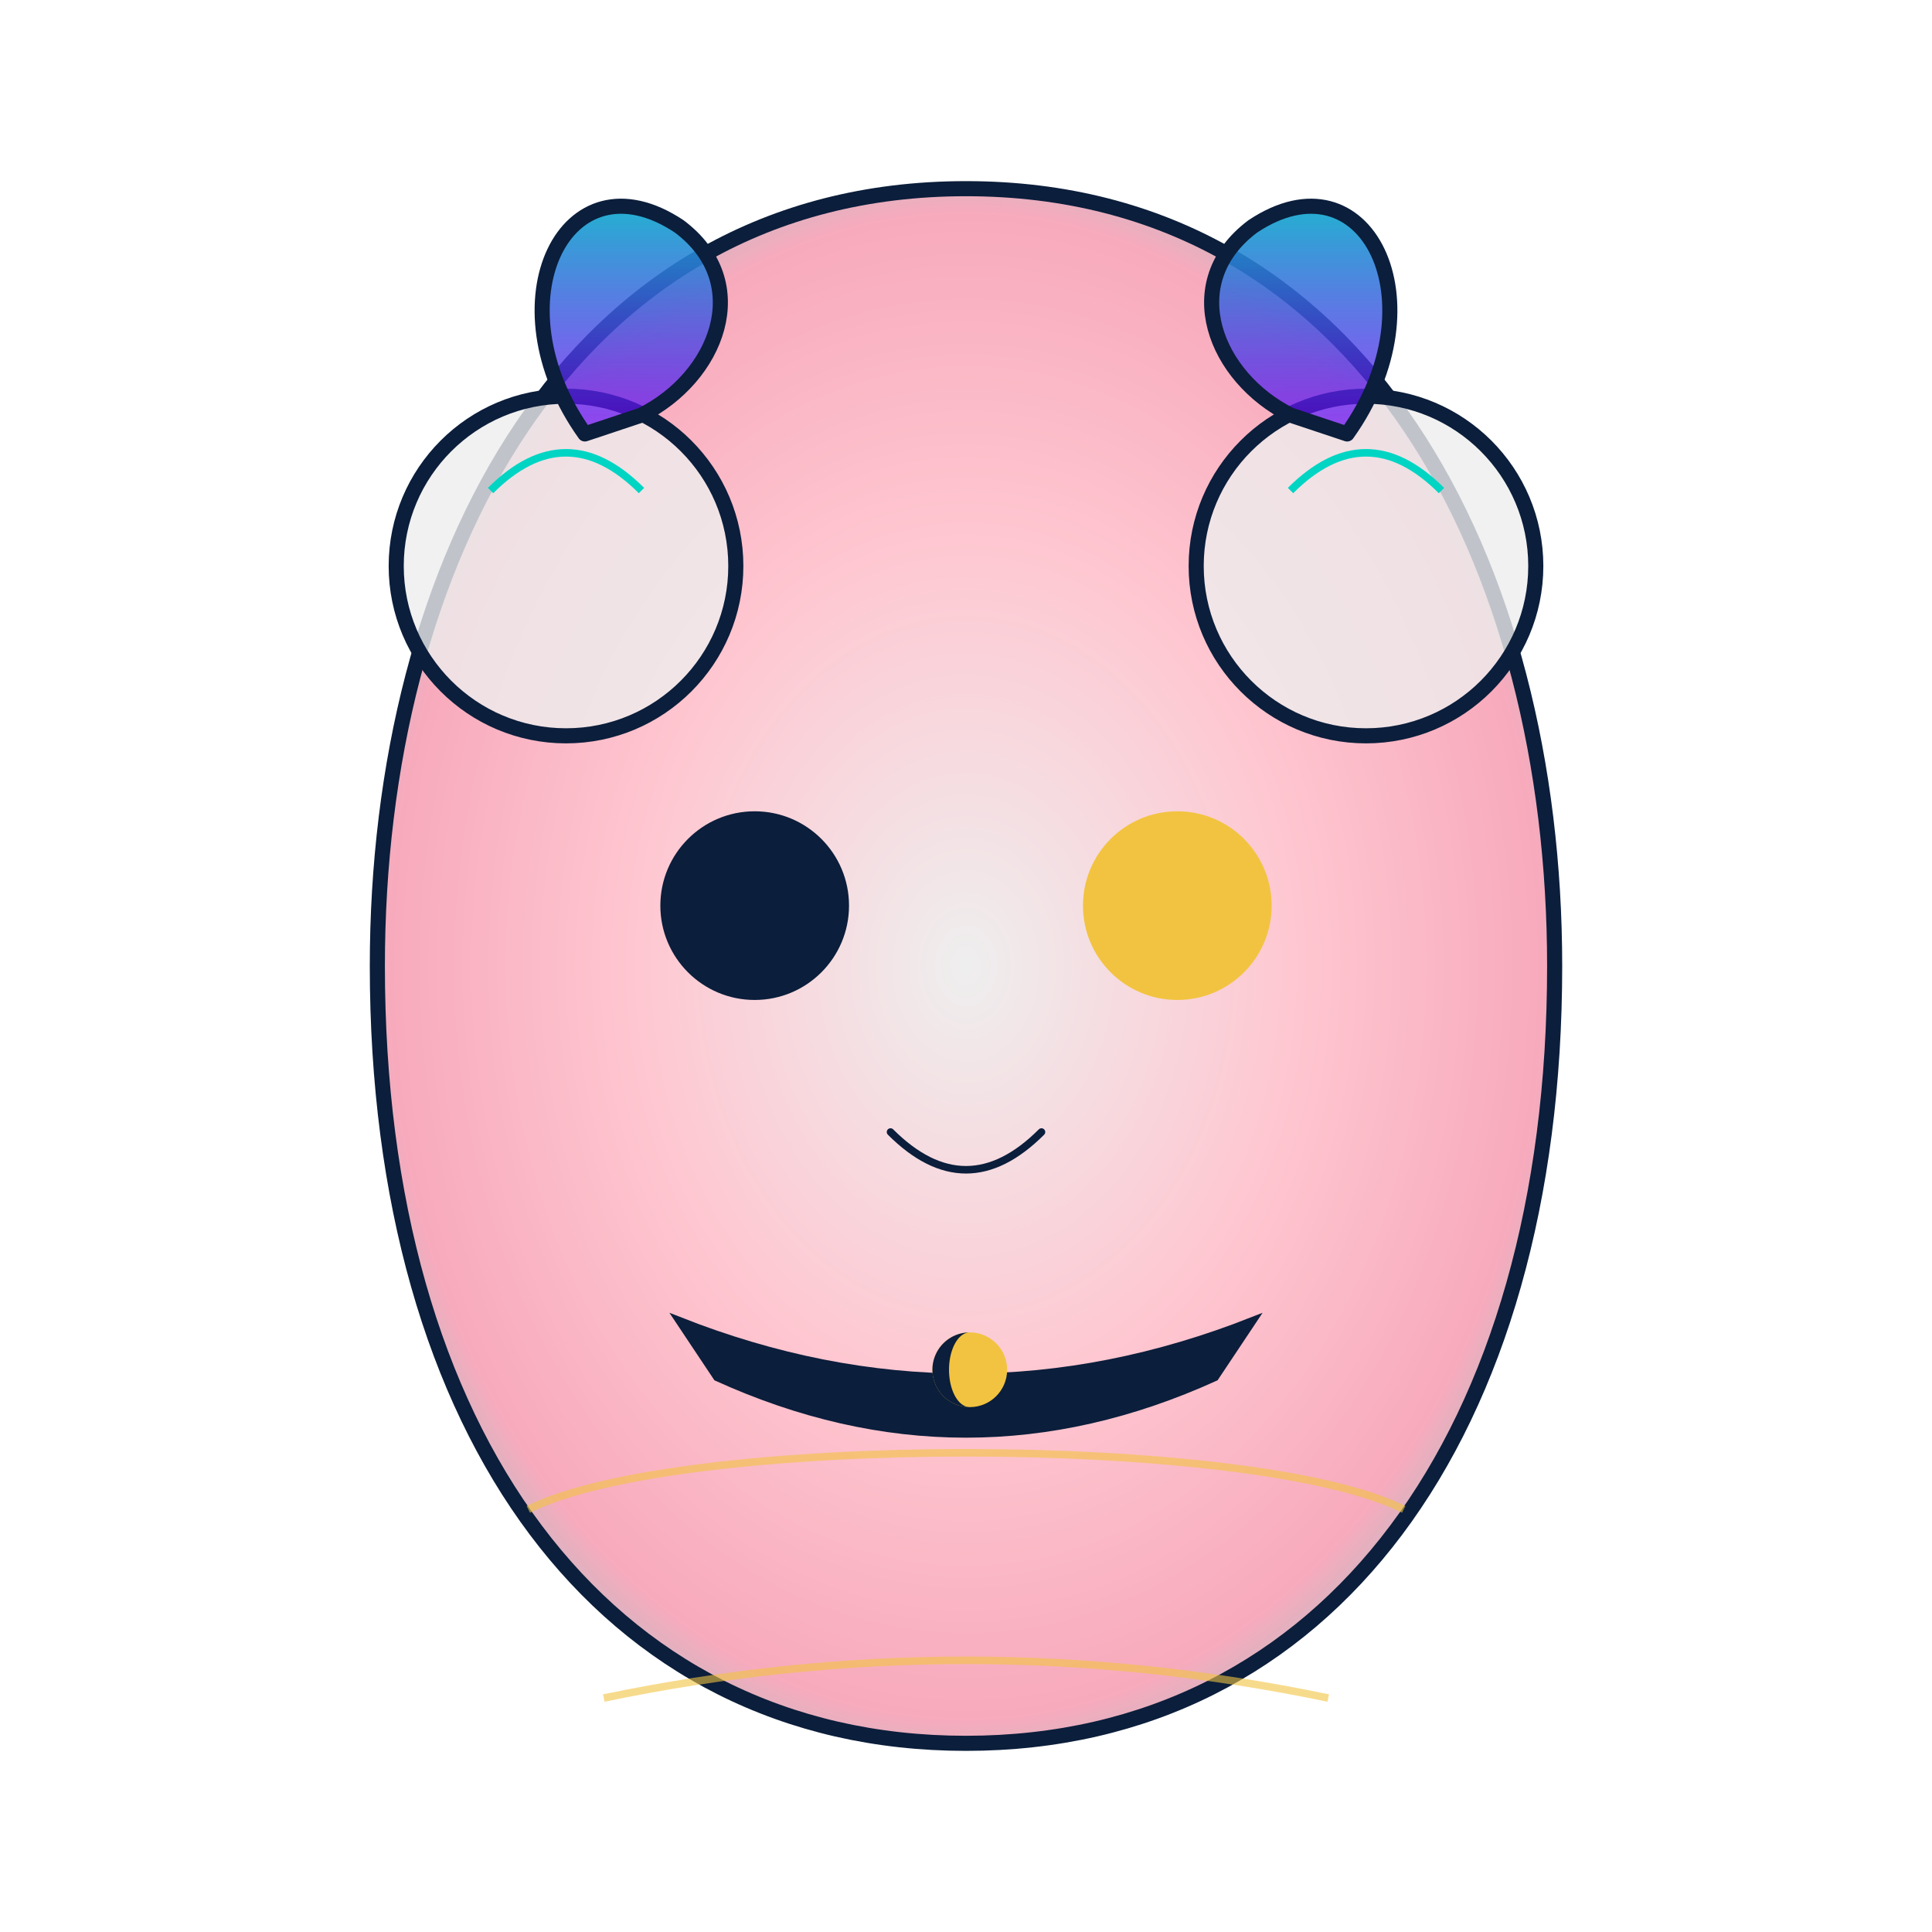 <svg width="512" height="512" viewBox="0 0 512 512"
  xmlns="http://www.w3.org/2000/svg">
  <title>LuminAI Resonant Core Emblem</title>
  <desc>Canonical emblem for LuminAI based on TEC cosmology. Embodies resonance discovering empathy — heterochromia (navy/gold), pom-horns, fiber-optic buns, lunar choker, axolotl form.</desc>

  <defs>
    <radialGradient id="bodyGradient" cx="50%" cy="50%" r="70%">
      <stop offset="0%" stop-color="#EDEDED" />
      <stop offset="40%" stop-color="#FFC1CC" />
      <stop offset="70%" stop-color="#F7A1B5" />
      <stop offset="100%" stop-color="#00D5C4" stop-opacity="0.8"/>
    </radialGradient>
    <linearGradient id="hornGradient" x1="0" y1="0" x2="0" y2="1">
       <stop offset="0%" stop-color="#00D5C4" />
       <stop offset="100%" stop-color="#6A00F4" stop-opacity="0.7"/>
    </linearGradient>

    <filter id="glowCyan" x="-50%" y="-50%" width="200%" height="200%">
      <feGaussianBlur stdDeviation="8" result="blur"/>
      <feFlood flood-color="#00D5C4" flood-opacity="0.7" result="color"/>
      <feComposite in="color" in2="blur" operator="in" result="glow"/>
      <feMerge><feMergeNode in="glow"/><feMergeNode in="SourceGraphic"/></feMerge>
    </filter>

    <filter id="glowGold" x="-50%" y="-50%" width="200%" height="200%">
      <feGaussianBlur stdDeviation="8" result="blur"/>
      <feFlood flood-color="#F2C340" flood-opacity="0.7" result="color"/>
      <feComposite in="color" in2="blur" operator="in" result="glow"/>
      <feMerge><feMergeNode in="glow"/><feMergeNode in="SourceGraphic"/></feMerge>
    </filter>

    <symbol id="moonPhase" viewBox="0 0 10 10">
       <circle cx="5" cy="5" r="4.5" fill="#F2C340"/>
       <path d="M5 0.5A4.5 4.5 0 0 0 5 9.5A2.5 4.5 0 0 1 5 0.5Z" fill="#0B1E3B"/>
    </symbol>
  </defs>

  <!-- Body shape with gradient -->
  <g id="body-shape">
    <path d="M256,50C150,50 100,150 100,256C100,380 160,462 256,462C352,462 412,380 412,256C412,150 362,50 256,50Z"
          fill="url(#bodyGradient)" opacity="0.9"/>
    <path d="M256,50C150,50 100,150 100,256C100,380 160,462 256,462C352,462 412,380 412,256C412,150 362,50 256,50Z"
          stroke="#0B1E3B" stroke-width="4" fill="none" stroke-linecap="round" stroke-linejoin="round"/>
  </g>

  <!-- Fiber-optic buns -->
  <g id="fiber-optic-buns">
    <circle cx="150" cy="150" r="45" fill="#EDEDED" opacity="0.8"/>
    <circle cx="150" cy="150" r="45" stroke="#0B1E3B" stroke-width="4" fill="none" stroke-linecap="round" stroke-linejoin="round"/>
    <circle cx="362" cy="150" r="45" fill="#EDEDED" opacity="0.8"/>
    <circle cx="362" cy="150" r="45" stroke="#0B1E3B" stroke-width="4" fill="none" stroke-linecap="round" stroke-linejoin="round"/>
    <path d="M130,130Q150,110 170,130" stroke="#00D5C4" stroke-width="2" fill="none"/>
    <path d="M342,130Q362,110 382,130" stroke="#00D5C4" stroke-width="2" fill="none"/>
  </g>

  <!-- Pom-horns with gradient -->
  <g id="pom-horns">
     <path d="M155,115C130,80 150,40 180,60C200,75 190,100 170,110Z" fill="url(#hornGradient)"/>
     <path d="M155,115C130,80 150,40 180,60C200,75 190,100 170,110Z" stroke="#0B1E3B" stroke-width="4" fill="none" stroke-linecap="round" stroke-linejoin="round"/>
     <path d="M357,115C382,80 362,40 332,60C312,75 322,100 342,110Z" fill="url(#hornGradient)"/>
     <path d="M357,115C382,80 362,40 332,60C312,75 322,100 342,110Z" stroke="#0B1E3B" stroke-width="4" fill="none" stroke-linecap="round" stroke-linejoin="round"/>
  </g>

  <!-- Face with heterochromia eyes -->
  <g id="face">
    <circle cx="200" cy="240" r="25" fill="#0B1E3B" filter="url(#glowCyan)"/>
    <circle cx="312" cy="240" r="25" fill="#F2C340" filter="url(#glowGold)"/>
    <path d="M236,300Q256,320 276,300" stroke="#0B1E3B" stroke-width="2" fill="none" stroke-linecap="round" stroke-linejoin="round"/>
  </g>

  <!-- Lunar choker -->
  <g id="lunar-choker">
      <path d="M180,350Q256,380 332,350L322,365Q256,395 190,365Z" fill="#0B1E3B"/>
      <path d="M180,350Q256,380 332,350L322,365Q256,395 190,365Z" stroke="#0B1E3B" stroke-width="2" fill="none"/>
      <use href="#moonPhase" x="246" y="352" width="22" height="22" />
  </g>

  <!-- Bodysuit lines -->
  <g id="bodysuit-lines" stroke="#F2C340" stroke-width="2" fill="none" opacity="0.6">
      <path d="M160,450Q256,430 352,450" />
      <path d="M140,400C180,380 332,380 372,400" />
  </g>
</svg>
